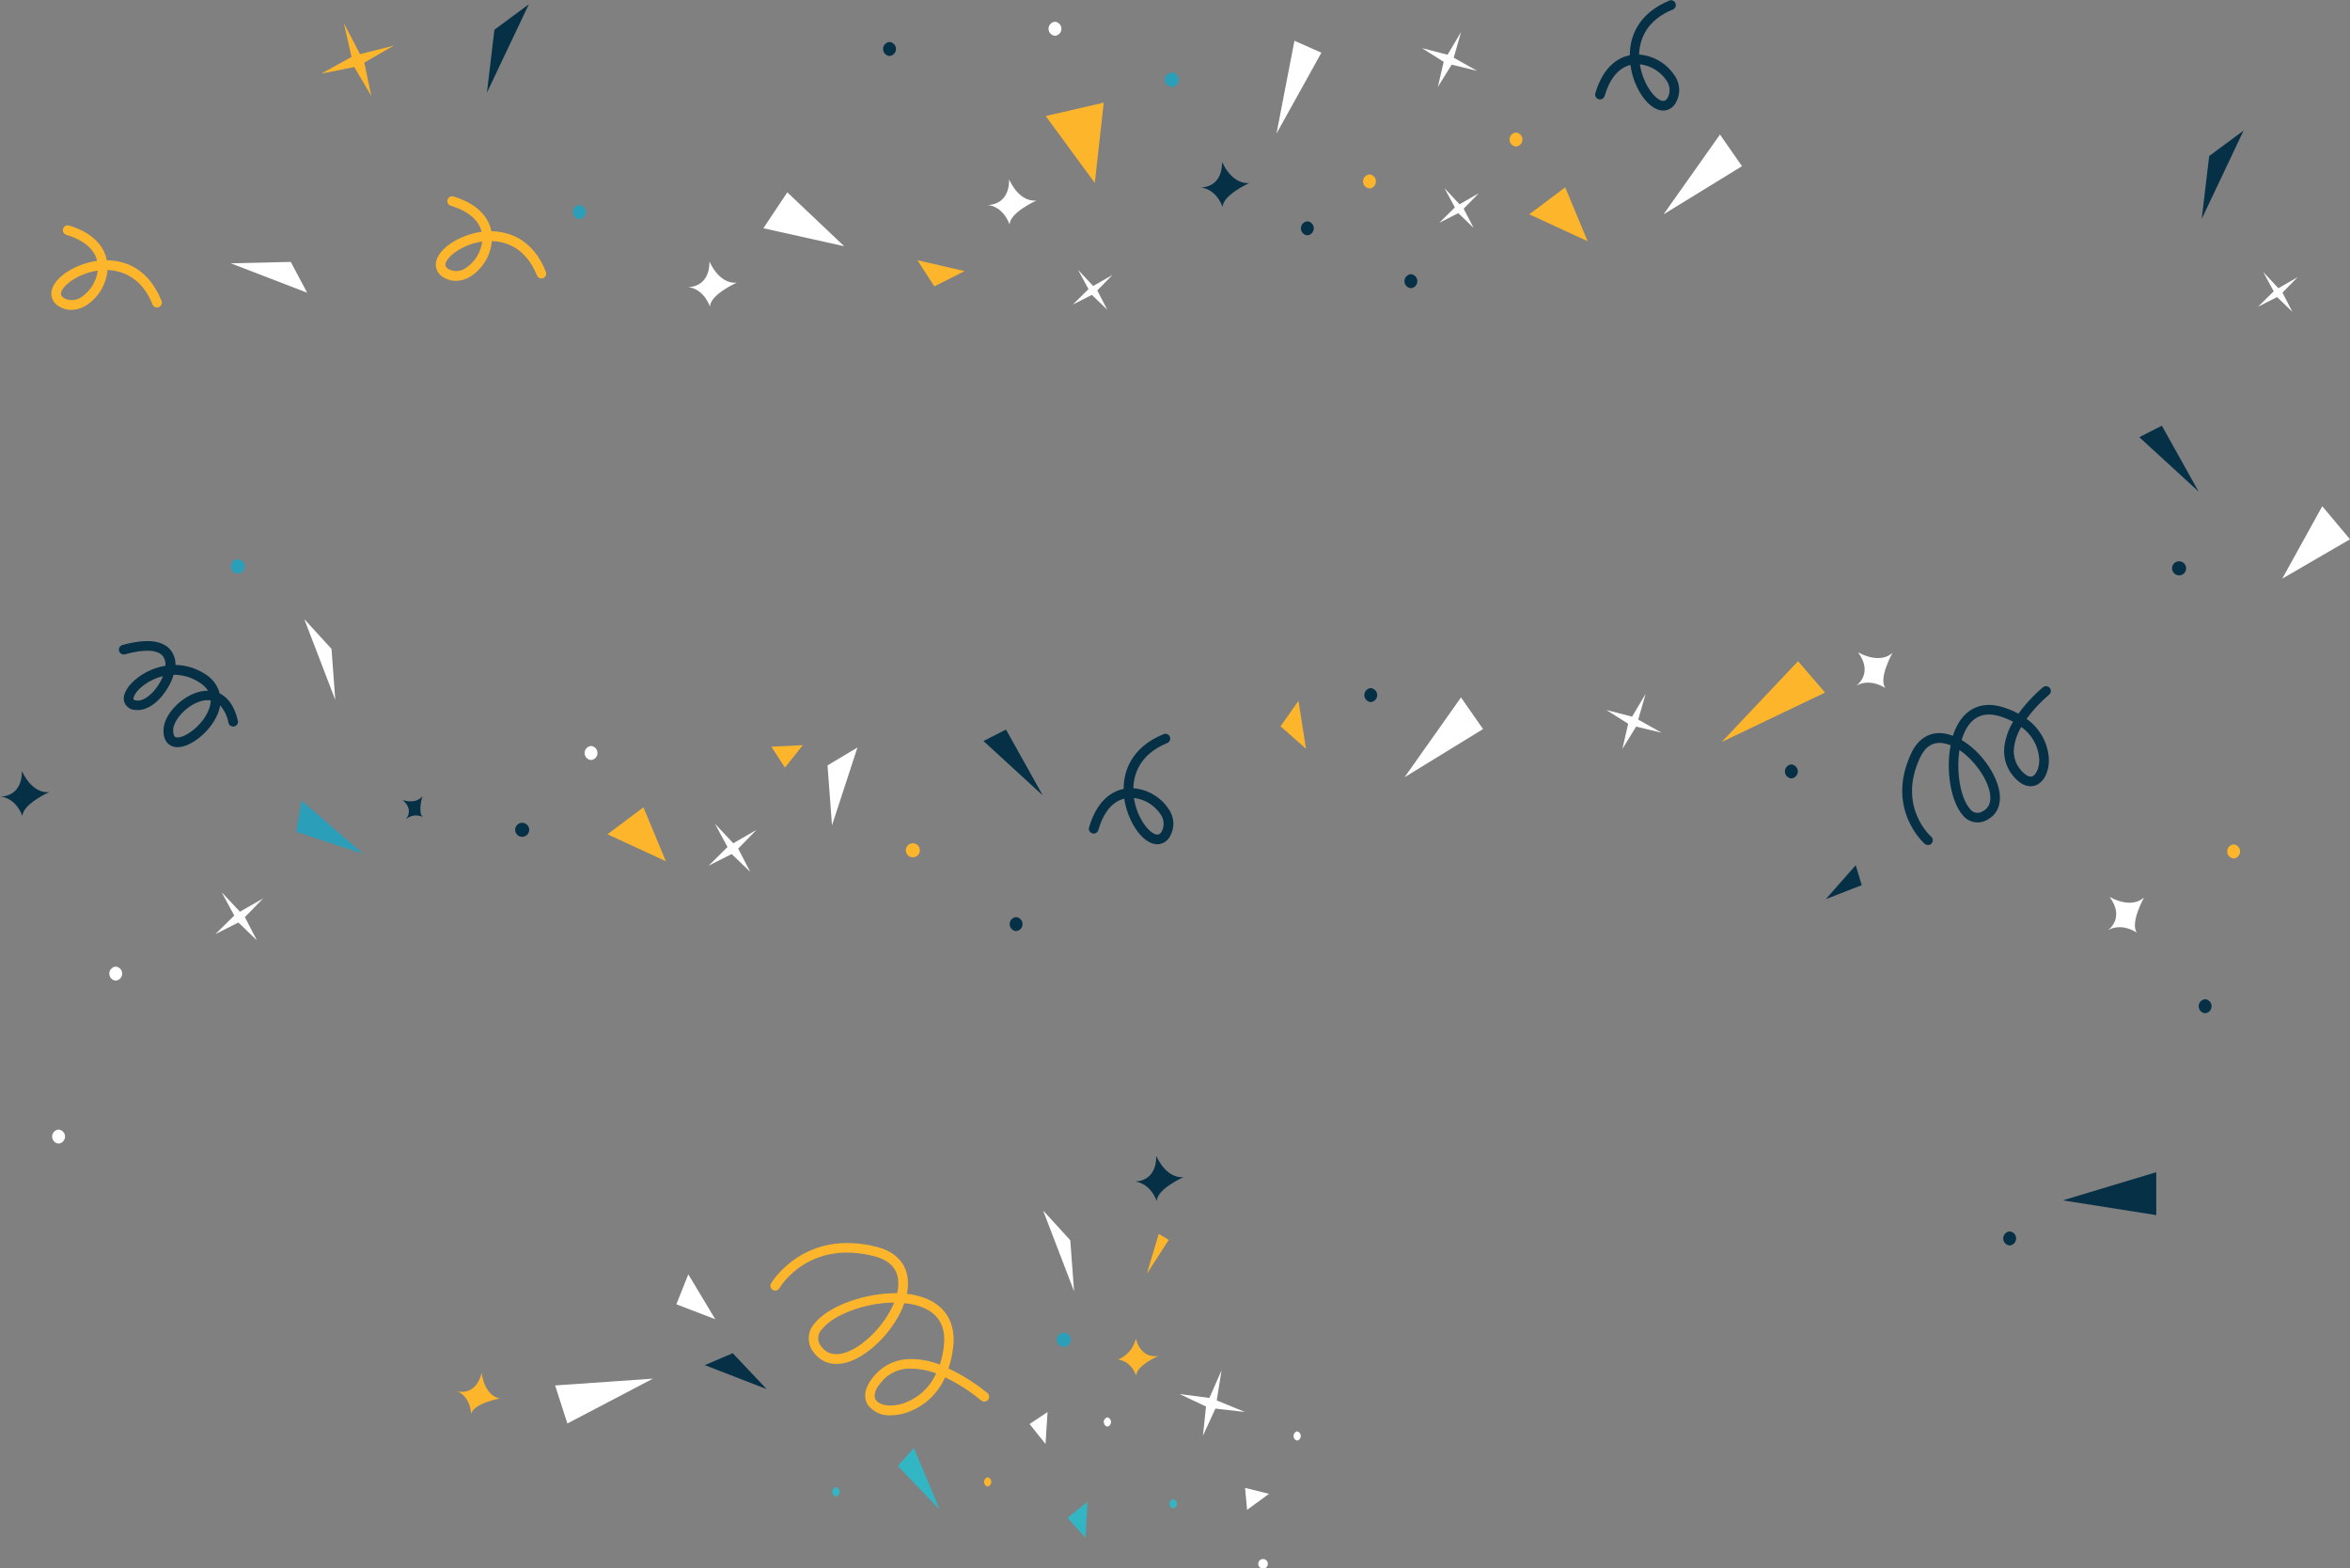 <svg width="472" height="315" viewBox="0 0 472 315" fill="none" xmlns="http://www.w3.org/2000/svg">
<rect x="0" y="0" width="472" height="315" fill="#808080" stroke="none"/>
<g clip-path="url(#clip0_2_24)">
<path d="M282.111 156.1L293.443 140.071L297.869 146.425L282.111 156.1Z" fill="white"/>
<path d="M334.121 43.052L345.462 27.022L349.879 33.376L334.121 43.052Z" fill="white"/>
<path d="M131.138 276.888L111.496 278.253L113.956 285.895L131.138 276.888Z" fill="white"/>
<path d="M414.315 241.081L433.085 235.424V244.044L414.315 241.081Z" fill="#063046"/>
<path d="M209.433 159.742L197.53 148.827L202.053 146.521L209.433 159.742Z" fill="#063046"/>
<path d="M441.588 98.724L429.685 87.808L434.208 85.493L441.588 98.724Z" fill="#063046"/>
<path d="M72.92 171.471L60.581 160.807L59.487 167.045L72.92 171.471Z" fill="#2B9EBA"/>
<path d="M366.712 180.585L372.726 173.767L373.927 177.776L366.712 180.585Z" fill="#063046"/>
<path d="M143.661 264.955L135.845 261.953L138.247 255.938L143.661 264.955Z" fill="white"/>
<path d="M166.208 153.728L172.223 150.125L167.109 165.757L166.208 153.728Z" fill="white"/>
<path d="M58.402 52.602L61.695 58.791L46.344 52.883L58.402 52.602Z" fill="white"/>
<path d="M122.015 167.558L129.23 162.144L133.743 172.972L122.015 167.558Z" fill="#FDB62C"/>
<path d="M307.157 43.042L314.373 37.628L318.877 48.447L307.157 43.042Z" fill="#FDB62C"/>
<path d="M345.811 149.02L361.143 132.787L366.557 139.102L345.811 149.02Z" fill="#FDB62C"/>
<path d="M179.002 284.249C178.105 284.321 177.203 284.166 176.38 283.799C175.558 283.432 174.841 282.864 174.295 282.147C173.734 281.246 173.133 279.328 175.38 276.568C176.184 275.542 177.192 274.693 178.341 274.076C179.489 273.459 180.754 273.088 182.053 272.984C184.346 272.849 186.641 273.22 188.775 274.069C189.187 272.812 189.46 271.512 189.588 270.195C189.985 266.466 188.552 263.909 185.346 262.592C184.158 262.125 182.909 261.835 181.637 261.73C179.816 266.931 174.857 272.006 170.576 273.478C167.545 274.505 164.968 273.788 163.312 271.454C162.692 270.616 162.386 269.588 162.446 268.547C162.506 267.506 162.929 266.52 163.642 265.759C166.373 262.321 173.753 259.638 180.203 259.725C180.376 258.992 180.45 258.24 180.426 257.488C180.32 254.834 178.692 253.091 175.583 252.296C162.412 248.935 156.755 258.359 156.523 258.757C156.389 258.967 156.179 259.118 155.936 259.178C155.693 259.237 155.437 259.2 155.221 259.075C155.005 258.95 154.845 258.747 154.775 258.507C154.706 258.267 154.732 258.009 154.847 257.788C154.906 257.672 161.433 246.688 176.068 250.417C179.99 251.386 182.228 253.904 182.363 257.41C182.391 258.226 182.322 259.042 182.16 259.841C183.488 259.994 184.79 260.319 186.034 260.81C190.014 262.437 191.952 265.846 191.467 270.408C191.308 271.918 190.983 273.405 190.499 274.844C193.304 276.159 195.934 277.822 198.324 279.793C198.52 279.96 198.641 280.198 198.66 280.454C198.68 280.71 198.598 280.964 198.431 281.159C198.264 281.354 198.026 281.475 197.77 281.495C197.514 281.515 197.261 281.432 197.065 281.266C194.851 279.429 192.421 277.868 189.83 276.617C189.035 278.429 187.837 280.036 186.326 281.315C184.816 282.594 183.033 283.512 181.114 283.997C180.421 284.154 179.713 284.239 179.002 284.249ZM183.051 274.873C182.76 274.873 182.47 274.873 182.189 274.873C181.144 274.955 180.127 275.256 179.206 275.757C178.285 276.257 177.48 276.946 176.843 277.779C176.203 278.554 175.235 280.026 175.874 281.101C176.513 282.176 178.557 282.573 180.717 282.069C182.325 281.647 183.817 280.866 185.082 279.786C186.346 278.706 187.35 277.355 188.019 275.832C186.432 275.224 184.75 274.9 183.051 274.873ZM179.554 261.614C173.83 261.614 167.438 264.016 165.123 266.931C164.675 267.365 164.4 267.948 164.35 268.57C164.3 269.192 164.479 269.811 164.852 270.311C166.005 271.929 167.7 272.365 169.908 271.619C173.54 270.389 177.811 266.001 179.593 261.614H179.554Z" fill="#FDB62C"/>
<path d="M387.206 169.699C386.975 169.699 386.752 169.616 386.576 169.466C386.489 169.398 378.654 162.522 383.835 151.364C385.24 148.323 387.603 146.889 390.489 147.306C391.089 147.396 391.677 147.552 392.242 147.771C392.548 146.778 392.985 145.83 393.54 144.952C395.477 141.96 398.528 140.914 402.15 141.989C403.279 142.322 404.37 142.773 405.404 143.335C406.845 141.346 408.527 139.544 410.412 137.969C410.613 137.836 410.856 137.783 411.095 137.82C411.333 137.856 411.549 137.981 411.7 138.169C411.852 138.356 411.928 138.594 411.913 138.835C411.899 139.075 411.795 139.302 411.622 139.47C409.905 140.918 408.364 142.563 407.032 144.371C408.33 145.28 409.406 146.469 410.183 147.851C410.959 149.232 411.415 150.771 411.516 152.352C411.622 154.909 410.547 157.059 408.92 157.708C408.077 158.037 406.373 158.241 404.455 155.974C403.744 155.167 403.209 154.221 402.884 153.195C402.559 152.169 402.451 151.087 402.567 150.018C402.79 148.222 403.394 146.495 404.339 144.952C403.457 144.493 402.532 144.12 401.579 143.839C398.78 143.006 396.62 143.732 395.157 145.998C394.65 146.815 394.258 147.698 393.995 148.623C397.869 150.899 401.085 155.529 401.608 159.161C401.985 161.795 400.998 163.8 398.828 164.808C398.044 165.185 397.154 165.279 396.308 165.074C395.462 164.869 394.713 164.378 394.189 163.684C391.864 161.021 390.789 154.832 391.787 149.689C391.29 149.481 390.77 149.335 390.237 149.253C388.232 148.962 386.663 149.95 385.617 152.207C381.056 162.047 387.787 167.965 387.864 168.023C388.015 168.152 388.122 168.324 388.172 168.515C388.222 168.707 388.212 168.909 388.143 169.095C388.075 169.28 387.951 169.441 387.789 169.554C387.626 169.667 387.433 169.728 387.235 169.728L387.206 169.699ZM393.559 150.638C392.881 155.045 393.753 160.236 395.622 162.386C395.864 162.78 396.246 163.069 396.692 163.192C397.138 163.316 397.613 163.267 398.024 163.054C399.409 162.415 399.961 161.234 399.7 159.451C399.283 156.546 396.62 152.71 393.559 150.638ZM405.985 146.008C405.196 147.29 404.691 148.727 404.504 150.221C404.414 151.033 404.496 151.854 404.744 152.632C404.993 153.409 405.403 154.126 405.947 154.735C406.78 155.703 407.613 156.149 408.223 155.907C408.833 155.664 409.666 154.338 409.588 152.439C409.502 151.167 409.134 149.93 408.511 148.818C407.888 147.706 407.025 146.746 405.985 146.008Z" fill="#063046"/>
<path d="M219.893 36.746L210.034 23.303L221.685 20.62L219.893 36.746Z" fill="#FDB62C"/>
<path d="M169.559 49.454L153.327 45.841L158.131 38.626L169.559 49.454Z" fill="white"/>
<path d="M458.392 116.216L466.431 101.668L472 108.312L458.392 116.216Z" fill="white"/>
<path d="M256.387 26.819L259.99 8.184L265.404 10.586L256.387 26.819Z" fill="white"/>
<path d="M232.446 169.563C232.184 169.56 231.923 169.525 231.671 169.457C228.998 168.769 226.412 164.614 225.811 160.401C223.438 160.982 221.656 163.122 220.62 166.628C220.595 166.761 220.542 166.887 220.465 166.999C220.388 167.11 220.289 167.204 220.174 167.274C220.059 167.345 219.93 167.391 219.796 167.408C219.662 167.426 219.525 167.416 219.396 167.378C219.266 167.34 219.146 167.275 219.043 167.187C218.939 167.1 218.856 166.992 218.797 166.871C218.738 166.749 218.705 166.616 218.7 166.481C218.696 166.346 218.719 166.211 218.77 166.086C220.436 160.42 223.671 158.851 225.685 158.444C225.685 155.151 227.002 150.163 233.763 147.422C233.996 147.344 234.251 147.357 234.475 147.46C234.7 147.563 234.876 147.748 234.969 147.976C235.061 148.205 235.063 148.46 234.974 148.69C234.885 148.92 234.712 149.108 234.489 149.214C228.862 151.5 227.709 155.558 227.632 158.309C229.039 158.42 230.403 158.847 231.622 159.558C232.841 160.269 233.884 161.245 234.673 162.415C235.275 163.227 235.621 164.199 235.667 165.208C235.714 166.218 235.459 167.218 234.935 168.081C234.686 168.524 234.325 168.894 233.888 169.155C233.451 169.415 232.954 169.555 232.446 169.563ZM227.748 160.265C228.32 164.139 230.654 167.2 232.155 167.578C232.494 167.674 232.901 167.674 233.307 167.035C233.614 166.478 233.752 165.844 233.705 165.21C233.659 164.575 233.43 163.968 233.046 163.461C232.442 162.585 231.66 161.847 230.75 161.296C229.84 160.745 228.823 160.394 227.768 160.265H227.748Z" fill="#063046"/>
<path d="M334.073 22.209C333.808 22.205 333.544 22.17 333.288 22.102C330.625 21.415 328.029 17.317 327.477 13.046C325.104 13.627 323.322 15.768 322.286 19.274C322.214 19.521 322.047 19.729 321.822 19.852C321.596 19.976 321.331 20.005 321.085 19.933C320.838 19.861 320.63 19.694 320.507 19.468C320.383 19.243 320.354 18.978 320.426 18.732C322.092 13.066 325.327 11.497 327.351 11.09C327.351 7.806 328.659 2.809 335.419 0.068C335.647 0.019 335.885 0.054 336.09 0.167C336.294 0.28 336.451 0.463 336.531 0.682C336.611 0.902 336.609 1.142 336.526 1.361C336.443 1.579 336.283 1.759 336.078 1.869C330.45 4.145 329.298 8.204 329.22 10.954C330.628 11.066 331.993 11.493 333.214 12.204C334.434 12.915 335.479 13.891 336.271 15.061C336.873 15.873 337.219 16.845 337.265 17.854C337.312 18.863 337.057 19.863 336.533 20.727C336.286 21.166 335.93 21.533 335.499 21.793C335.067 22.053 334.576 22.196 334.073 22.209ZM329.375 12.911C329.947 16.785 332.281 19.845 333.772 20.233C334.121 20.32 334.518 20.32 334.935 19.681C335.241 19.123 335.379 18.489 335.333 17.855C335.286 17.221 335.057 16.614 334.673 16.107C334.068 15.229 333.282 14.489 332.368 13.938C331.455 13.387 330.435 13.037 329.375 12.911Z" fill="#063046"/>
<path d="M91.525 56.408C90.62 56.41 89.733 56.144 88.978 55.643C88.425 55.322 87.993 54.827 87.749 54.235C87.506 53.643 87.465 52.987 87.632 52.369C88.339 49.706 92.475 47.139 96.736 46.558C96.165 44.185 94.034 42.383 90.538 41.318C90.293 41.244 90.087 41.076 89.966 40.851C89.844 40.626 89.816 40.362 89.889 40.117C89.925 39.995 89.986 39.881 90.066 39.782C90.147 39.683 90.247 39.601 90.359 39.541C90.472 39.481 90.595 39.443 90.722 39.431C90.849 39.418 90.977 39.431 91.099 39.468C96.755 41.173 98.296 44.417 98.693 46.442C101.976 46.5 106.954 47.817 109.647 54.597C109.694 54.715 109.717 54.842 109.715 54.969C109.714 55.096 109.687 55.222 109.636 55.339C109.586 55.456 109.513 55.562 109.422 55.651C109.33 55.739 109.223 55.809 109.104 55.856C108.986 55.903 108.859 55.927 108.732 55.925C108.605 55.923 108.479 55.896 108.362 55.846C108.245 55.795 108.139 55.723 108.051 55.631C107.962 55.54 107.892 55.432 107.845 55.314C105.569 49.686 101.559 48.495 98.789 48.427C98.668 49.833 98.231 51.194 97.512 52.407C96.793 53.621 95.809 54.658 94.634 55.44C93.712 56.052 92.633 56.388 91.525 56.408ZM96.852 48.514C92.978 49.057 89.898 51.42 89.501 52.863C89.414 53.202 89.404 53.609 90.044 54.025C90.598 54.337 91.232 54.48 91.867 54.437C92.501 54.394 93.11 54.167 93.618 53.783C94.501 53.187 95.247 52.408 95.805 51.499C96.363 50.59 96.72 49.572 96.852 48.514Z" fill="#FDB62C"/>
<path d="M14.305 62.239C13.403 62.241 12.521 61.978 11.768 61.483C11.21 61.163 10.775 60.667 10.53 60.073C10.284 59.479 10.243 58.82 10.412 58.2C11.119 55.536 15.254 52.97 19.516 52.389C18.944 50.016 16.823 48.214 13.317 47.158C13.071 47.084 12.864 46.914 12.742 46.688C12.62 46.46 12.594 46.194 12.668 45.948C12.743 45.701 12.912 45.494 13.139 45.373C13.366 45.251 13.632 45.224 13.879 45.299C19.535 47.013 21.075 50.258 21.472 52.282C24.756 52.282 29.743 53.648 32.436 60.428C32.483 60.546 32.507 60.672 32.505 60.8C32.503 60.927 32.476 61.053 32.426 61.169C32.375 61.286 32.303 61.392 32.211 61.481C32.12 61.57 32.012 61.64 31.893 61.687C31.775 61.734 31.649 61.757 31.521 61.755C31.394 61.754 31.268 61.727 31.151 61.676C31.035 61.626 30.929 61.553 30.84 61.462C30.751 61.37 30.681 61.263 30.634 61.144C28.387 55.498 24.339 54.364 21.588 54.219C21.471 55.63 21.035 56.996 20.316 58.215C19.597 59.434 18.611 60.475 17.433 61.261C16.504 61.875 15.419 62.214 14.305 62.239ZM19.632 54.345C15.758 54.887 12.678 57.251 12.281 58.694C12.194 59.042 12.184 59.44 12.823 59.856C13.378 60.165 14.011 60.308 14.645 60.266C15.278 60.225 15.887 60.002 16.397 59.624C17.281 59.025 18.027 58.244 18.585 57.334C19.143 56.423 19.5 55.404 19.632 54.345Z" fill="#FDB62C"/>
<path d="M153.985 278.989L147.167 271.774L141.559 274.176L153.985 278.989Z" fill="#063046"/>
<path d="M214.964 249.09L215.729 259.338L209.501 243.105L214.964 249.09Z" fill="white"/>
<path d="M66.586 130.327L67.341 140.565L61.114 124.342L66.586 130.327Z" fill="white"/>
<path d="M241.056 37.647C241.056 37.647 245.462 37.947 245.462 32.533C247.768 37.444 250.973 36.737 250.973 36.737C250.973 36.737 245.569 39.148 245.569 41.58C244.068 37.647 241.056 37.647 241.056 37.647Z" fill="#063046"/>
<path d="M224.504 273.062C225.409 272.72 226.214 272.157 226.847 271.425C227.479 270.692 227.919 269.814 228.126 268.868C229.327 273.188 232.659 272.326 232.659 272.326C232.659 272.326 228.213 274.263 228.213 276.278C226.973 273.062 224.504 273.062 224.504 273.062Z" fill="#FDB62C"/>
<path d="M227.826 237.294C227.826 237.294 232.242 237.594 232.242 232.18C234.547 237.09 237.753 236.393 237.753 236.393C237.753 236.393 232.339 238.795 232.339 241.236C230.838 237.294 227.826 237.294 227.826 237.294Z" fill="#063046"/>
<path d="M0 159.975C0 159.975 4.407 160.275 4.407 154.87C6.712 159.781 9.918 159.074 9.918 159.074C9.918 159.074 4.513 161.486 4.513 163.917C3.002 159.975 0 159.975 0 159.975Z" fill="#063046"/>
<path d="M138.092 57.657C138.092 57.657 142.499 57.958 142.499 52.544C144.804 57.454 148.01 56.757 148.01 56.757C148.01 56.757 142.605 59.159 142.605 61.599C141.104 57.657 138.092 57.657 138.092 57.657Z" fill="white"/>
<path d="M198.286 41.163C198.286 41.163 202.693 41.463 202.693 36.059C204.998 40.969 208.203 40.262 208.203 40.262C208.203 40.262 202.789 42.674 202.789 45.105C201.288 41.163 198.286 41.163 198.286 41.163Z" fill="white"/>
<path d="M81.472 164.575C81.472 164.575 83.283 162.735 80.881 160.701C83.932 161.553 84.843 159.858 84.843 159.858C84.843 159.858 83.874 163.181 84.92 164.091C84.363 163.817 83.736 163.717 83.122 163.803C82.507 163.889 81.932 164.158 81.472 164.575Z" fill="#063046"/>
<path d="M91.71 279.387C91.71 279.387 95.419 280.675 96.736 275.793C97.53 280.752 100.455 280.859 100.455 280.859C100.455 280.859 95.216 281.779 94.644 283.948C94.295 280.074 91.71 279.387 91.71 279.387Z" fill="#FDB62C"/>
<path d="M372.717 137.795C372.717 137.795 376.436 135.403 373.191 131.015C377.976 133.572 380.126 131.083 380.126 131.083C380.126 131.083 377.22 136.255 378.673 138.182C375.128 136.003 372.717 137.795 372.717 137.795Z" fill="white"/>
<path d="M423.245 186.929C423.245 186.929 426.964 184.527 423.719 180.149C428.504 182.706 430.654 180.217 430.654 180.217C430.654 180.217 427.748 185.389 429.201 187.317C425.637 185.089 423.245 186.929 423.245 186.929Z" fill="white"/>
<path d="M213.656 267.677C213.281 267.677 212.922 267.826 212.656 268.091C212.391 268.356 212.242 268.716 212.242 269.091C212.242 269.466 212.391 269.826 212.656 270.091C212.922 270.356 213.281 270.505 213.656 270.505C214.031 270.505 214.391 270.356 214.656 270.091C214.921 269.826 215.07 269.466 215.07 269.091C215.07 268.716 214.921 268.356 214.656 268.091C214.391 267.826 214.031 267.677 213.656 267.677Z" fill="#2B9EBA"/>
<path d="M359.797 153.524C359.443 153.553 359.113 153.715 358.873 153.976C358.633 154.237 358.5 154.578 358.5 154.933C358.5 155.288 358.633 155.63 358.873 155.891C359.113 156.152 359.443 156.313 359.797 156.343C360.15 156.313 360.48 156.152 360.72 155.891C360.96 155.63 361.094 155.288 361.094 154.933C361.094 154.578 360.96 154.237 360.72 153.976C360.48 153.715 360.15 153.553 359.797 153.524Z" fill="#063046"/>
<path d="M403.642 247.318C403.288 247.347 402.958 247.509 402.718 247.77C402.478 248.031 402.344 248.372 402.344 248.727C402.344 249.082 402.478 249.424 402.718 249.685C402.958 249.946 403.288 250.107 403.642 250.136C403.995 250.107 404.325 249.946 404.565 249.685C404.805 249.424 404.939 249.082 404.939 248.727C404.939 248.372 404.805 248.031 404.565 247.77C404.325 247.509 403.995 247.347 403.642 247.318Z" fill="#063046"/>
<path d="M283.38 55.062C283.027 55.091 282.697 55.252 282.457 55.513C282.216 55.774 282.083 56.116 282.083 56.471C282.083 56.826 282.216 57.168 282.457 57.429C282.697 57.69 283.027 57.851 283.38 57.88C283.734 57.851 284.063 57.69 284.304 57.429C284.544 57.168 284.677 56.826 284.677 56.471C284.677 56.116 284.544 55.774 284.304 55.513C284.063 55.252 283.734 55.091 283.38 55.062Z" fill="#063046"/>
<path d="M118.712 149.824C118.358 149.854 118.029 150.015 117.788 150.276C117.548 150.537 117.415 150.879 117.415 151.233C117.415 151.588 117.548 151.93 117.788 152.191C118.029 152.452 118.358 152.613 118.712 152.643C119.065 152.613 119.395 152.452 119.635 152.191C119.876 151.93 120.009 151.588 120.009 151.233C120.009 150.879 119.876 150.537 119.635 150.276C119.395 150.015 119.065 149.854 118.712 149.824Z" fill="white"/>
<path d="M304.484 26.616C304.131 26.645 303.801 26.806 303.561 27.067C303.32 27.328 303.187 27.67 303.187 28.025C303.187 28.38 303.32 28.721 303.561 28.983C303.801 29.244 304.131 29.405 304.484 29.434C304.838 29.405 305.167 29.244 305.408 28.983C305.648 28.721 305.781 28.38 305.781 28.025C305.781 27.67 305.648 27.328 305.408 27.067C305.167 26.806 304.838 26.645 304.484 26.616Z" fill="#FDB62C"/>
<path d="M275.061 35.032C274.707 35.062 274.377 35.223 274.137 35.484C273.897 35.745 273.763 36.087 273.763 36.441C273.763 36.796 273.897 37.138 274.137 37.399C274.377 37.66 274.707 37.821 275.061 37.851C275.414 37.821 275.744 37.66 275.984 37.399C276.224 37.138 276.358 36.796 276.358 36.441C276.358 36.087 276.224 35.745 275.984 35.484C275.744 35.223 275.414 35.062 275.061 35.032Z" fill="#FDB62C"/>
<path d="M116.358 41.173C116.005 41.202 115.675 41.363 115.435 41.624C115.195 41.886 115.061 42.227 115.061 42.582C115.061 42.937 115.195 43.279 115.435 43.54C115.675 43.801 116.005 43.962 116.358 43.991C116.712 43.962 117.042 43.801 117.282 43.54C117.522 43.279 117.656 42.937 117.656 42.582C117.656 42.227 117.522 41.886 117.282 41.624C117.042 41.363 116.712 41.202 116.358 41.173Z" fill="#2B9EBA"/>
<path d="M47.768 112.351C47.392 112.351 47.033 112.5 46.768 112.765C46.502 113.031 46.353 113.39 46.353 113.765C46.353 114.14 46.502 114.5 46.768 114.765C47.033 115.03 47.392 115.179 47.768 115.179C48.143 115.179 48.502 115.03 48.767 114.765C49.033 114.5 49.182 114.14 49.182 113.765C49.182 113.39 49.033 113.031 48.767 112.765C48.502 112.5 48.143 112.351 47.768 112.351Z" fill="#2B9EBA"/>
<path d="M178.663 8.426C178.31 8.456 177.98 8.617 177.74 8.878C177.5 9.139 177.366 9.481 177.366 9.835C177.366 10.19 177.5 10.532 177.74 10.793C177.98 11.054 178.31 11.215 178.663 11.245C179.017 11.215 179.347 11.054 179.587 10.793C179.827 10.532 179.961 10.19 179.961 9.835C179.961 9.481 179.827 9.139 179.587 8.878C179.347 8.617 179.017 8.456 178.663 8.426Z" fill="#063046"/>
<path d="M211.893 4.368C211.54 4.397 211.21 4.559 210.97 4.82C210.73 5.081 210.596 5.422 210.596 5.777C210.596 6.132 210.73 6.474 210.97 6.735C211.21 6.996 211.54 7.157 211.893 7.187C212.247 7.157 212.577 6.996 212.817 6.735C213.057 6.474 213.191 6.132 213.191 5.777C213.191 5.422 213.057 5.081 212.817 4.82C212.577 4.559 212.247 4.397 211.893 4.368Z" fill="white"/>
<path d="M235.351 14.586C234.974 14.586 234.611 14.736 234.344 15.003C234.077 15.27 233.927 15.632 233.927 16.01C233.927 16.387 234.077 16.75 234.344 17.017C234.611 17.284 234.974 17.434 235.351 17.434C235.729 17.434 236.091 17.284 236.358 17.017C236.625 16.75 236.775 16.387 236.775 16.01C236.775 15.632 236.625 15.27 236.358 15.003C236.091 14.736 235.729 14.586 235.351 14.586Z" fill="#2B9EBA"/>
<path d="M204.087 184.188C203.734 184.218 203.404 184.379 203.164 184.64C202.923 184.901 202.79 185.243 202.79 185.597C202.79 185.952 202.923 186.294 203.164 186.555C203.404 186.816 203.734 186.977 204.087 187.007C204.441 186.977 204.77 186.816 205.011 186.555C205.251 186.294 205.384 185.952 205.384 185.597C205.384 185.243 205.251 184.901 205.011 184.64C204.77 184.379 204.441 184.218 204.087 184.188Z" fill="#063046"/>
<path d="M262.586 44.447C262.232 44.476 261.903 44.637 261.662 44.898C261.422 45.159 261.289 45.501 261.289 45.856C261.289 46.211 261.422 46.552 261.662 46.813C261.903 47.075 262.232 47.236 262.586 47.265C262.939 47.236 263.269 47.075 263.509 46.813C263.75 46.552 263.883 46.211 263.883 45.856C263.883 45.501 263.75 45.159 263.509 44.898C263.269 44.637 262.939 44.476 262.586 44.447Z" fill="#063046"/>
<path d="M442.906 200.682C442.552 200.712 442.222 200.873 441.982 201.134C441.742 201.395 441.608 201.737 441.608 202.092C441.608 202.447 441.742 202.788 441.982 203.049C442.222 203.31 442.552 203.472 442.906 203.501C443.259 203.472 443.589 203.31 443.829 203.049C444.069 202.788 444.203 202.447 444.203 202.092C444.203 201.737 444.069 201.395 443.829 201.134C443.589 200.873 443.259 200.712 442.906 200.682Z" fill="#063046"/>
<path d="M23.244 194.135C22.891 194.164 22.561 194.326 22.321 194.587C22.081 194.848 21.947 195.19 21.947 195.544C21.947 195.899 22.081 196.241 22.321 196.502C22.561 196.763 22.891 196.924 23.244 196.954C23.598 196.924 23.928 196.763 24.168 196.502C24.408 196.241 24.542 195.899 24.542 195.544C24.542 195.19 24.408 194.848 24.168 194.587C23.928 194.326 23.598 194.164 23.244 194.135Z" fill="white"/>
<path d="M183.341 169.36C182.966 169.36 182.607 169.509 182.342 169.774C182.076 170.039 181.927 170.399 181.927 170.774C181.927 171.149 182.076 171.509 182.342 171.774C182.607 172.039 182.966 172.188 183.341 172.188C183.716 172.188 184.076 172.039 184.341 171.774C184.606 171.509 184.755 171.149 184.755 170.774C184.755 170.399 184.606 170.039 184.341 169.774C184.076 169.509 183.716 169.36 183.341 169.36Z" fill="#FDB62C"/>
<path d="M275.322 138.192C274.968 138.221 274.639 138.383 274.399 138.644C274.158 138.905 274.025 139.246 274.025 139.601C274.025 139.956 274.158 140.298 274.399 140.559C274.639 140.82 274.968 140.981 275.322 141.01C275.676 140.981 276.005 140.82 276.245 140.559C276.486 140.298 276.619 139.956 276.619 139.601C276.619 139.246 276.486 138.905 276.245 138.644C276.005 138.383 275.676 138.221 275.322 138.192Z" fill="#063046"/>
<path d="M437.676 112.729C437.3 112.729 436.941 112.878 436.676 113.143C436.41 113.408 436.261 113.768 436.261 114.143C436.261 114.518 436.41 114.878 436.676 115.143C436.941 115.408 437.3 115.557 437.676 115.557C438.051 115.557 438.41 115.408 438.675 115.143C438.941 114.878 439.09 114.518 439.09 114.143C439.09 113.768 438.941 113.408 438.675 113.143C438.41 112.878 438.051 112.729 437.676 112.729Z" fill="#063046"/>
<path d="M104.881 165.243C104.506 165.243 104.147 165.392 103.881 165.658C103.616 165.923 103.467 166.282 103.467 166.657C103.467 167.033 103.616 167.392 103.881 167.657C104.147 167.923 104.506 168.072 104.881 168.072C105.256 168.072 105.616 167.923 105.881 167.657C106.146 167.392 106.295 167.033 106.295 166.657C106.295 166.282 106.146 165.923 105.881 165.658C105.616 165.392 105.256 165.243 104.881 165.243Z" fill="#063046"/>
<path d="M448.63 169.592C448.276 169.622 447.946 169.783 447.706 170.044C447.466 170.305 447.332 170.647 447.332 171.002C447.332 171.356 447.466 171.698 447.706 171.959C447.946 172.22 448.276 172.381 448.63 172.411C448.983 172.381 449.313 172.22 449.553 171.959C449.793 171.698 449.927 171.356 449.927 171.002C449.927 170.647 449.793 170.305 449.553 170.044C449.313 169.783 448.983 169.622 448.63 169.592Z" fill="#FDB62C"/>
<path d="M11.768 226.862C11.414 226.892 11.084 227.053 10.844 227.314C10.604 227.575 10.47 227.917 10.47 228.272C10.47 228.626 10.604 228.968 10.844 229.229C11.084 229.49 11.414 229.651 11.768 229.681C12.121 229.651 12.451 229.49 12.691 229.229C12.931 228.968 13.065 228.626 13.065 228.272C13.065 227.917 12.931 227.575 12.691 227.314C12.451 227.053 12.121 226.892 11.768 226.862Z" fill="white"/>
<path d="M230.334 255.841L232.736 247.822L234.741 249.023L230.334 255.841Z" fill="#FDB62C"/>
<path d="M35.642 150.066C35.41 150.066 35.18 150.04 34.954 149.989C34.286 149.844 32.726 149.195 32.843 146.492C32.998 143.073 37.269 139.083 41.153 138.744C41.365 138.729 41.579 138.729 41.792 138.744C41.357 138.07 40.774 137.503 40.087 137.088C38.542 136.057 36.724 135.51 34.867 135.519C34.631 136.315 34.306 137.082 33.898 137.805C32.484 140.381 29.898 142.87 27.283 142.589C26.761 142.602 26.249 142.445 25.824 142.141C25.399 141.837 25.085 141.403 24.93 140.904C24.542 139.48 25.675 137.543 27.835 135.974C29.43 134.811 31.274 134.035 33.22 133.708C33.298 133.022 33.118 132.332 32.717 131.771C31.69 130.473 28.988 130.337 25.104 131.412C24.856 131.48 24.591 131.447 24.368 131.32C24.145 131.193 23.981 130.982 23.913 130.734C23.845 130.486 23.878 130.222 24.005 129.998C24.132 129.775 24.343 129.611 24.591 129.543C29.433 128.216 32.649 128.574 34.276 130.57C34.936 131.417 35.279 132.469 35.245 133.543C37.371 133.581 39.444 134.222 41.22 135.393C42.655 136.258 43.697 137.647 44.126 139.267C45.55 139.964 47.031 141.504 47.777 144.73C47.836 144.98 47.793 145.244 47.658 145.463C47.523 145.682 47.306 145.838 47.056 145.897C46.805 145.956 46.541 145.913 46.323 145.778C46.104 145.642 45.948 145.426 45.889 145.175C45.66 143.876 45.081 142.663 44.213 141.669C44.117 142.293 43.942 142.902 43.69 143.48C42.179 146.996 38.344 150.066 35.642 150.066ZM41.734 140.633H41.327C38.199 140.923 34.877 144.323 34.78 146.56C34.78 147.471 34.944 147.984 35.38 148.081C36.843 148.42 40.523 145.921 41.869 142.696C42.154 142.055 42.309 141.363 42.324 140.662C42.129 140.637 41.931 140.628 41.734 140.633ZM32.736 135.79C31.382 136.122 30.106 136.714 28.978 137.533C27.244 138.802 26.712 140.023 26.818 140.439C26.818 140.555 27.128 140.662 27.506 140.701C28.939 140.856 30.954 139.219 32.223 136.904C32.419 136.545 32.59 136.172 32.736 135.79Z" fill="#063046"/>
<path d="M72.31 10.877L79.099 9.153L73.172 12.572L74.576 19.274L71.157 13.463L64.552 14.79L70.605 11.429L69.075 4.668L72.31 10.877Z" fill="#FDB62C"/>
<path d="M244.387 281.266L250.053 283.58L244.116 282.902L241.617 288.336L242.228 282.486L236.901 279.977L242.906 280.762L245.346 275.222L244.387 281.266Z" fill="white"/>
<path d="M48.194 183.113L52.862 180.43L49.182 184.198L51.603 188.866L47.874 185.273L43.254 187.617L47.051 183.878L44.513 179.191L48.194 183.113Z" fill="white"/>
<path d="M147.274 169.36L151.942 166.677L148.261 170.435L150.683 175.103L146.954 171.52L142.334 173.863L146.121 170.115L143.593 165.437L147.274 169.36Z" fill="white"/>
<path d="M219.564 57.444L223.429 55.226L220.387 58.335L222.383 62.19L219.303 59.227L215.487 61.164L218.625 58.064L216.523 54.19L219.564 57.444Z" fill="white"/>
<path d="M293.162 41.028L297.017 38.81L293.976 41.919L295.981 45.773L292.901 42.81L289.085 44.747L292.213 41.657L290.121 37.783L293.162 41.028Z" fill="white"/>
<path d="M457.617 57.89L461.482 55.662L458.441 58.771L460.436 62.636L457.356 59.662L453.54 61.599L456.678 58.51L454.576 54.636L457.617 57.89Z" fill="white"/>
<path d="M329.036 144.526L333.734 147.161L328.62 145.931L325.86 150.405L327.022 145.359L322.644 142.599L327.806 143.935L330.528 139.354L329.036 144.526Z" fill="white"/>
<path d="M291.981 11.593L296.678 14.228L291.564 12.988L288.794 17.463L289.966 12.417L285.588 9.656L290.741 10.993L293.462 6.421L291.981 11.593Z" fill="white"/>
<path d="M222.421 284.655C222.212 284.708 222.026 284.829 221.893 284.999C221.76 285.169 221.688 285.379 221.688 285.595C221.688 285.811 221.76 286.02 221.893 286.191C222.026 286.361 222.212 286.482 222.421 286.534C222.631 286.482 222.817 286.361 222.949 286.191C223.082 286.02 223.154 285.811 223.154 285.595C223.154 285.379 223.082 285.169 222.949 284.999C222.817 284.829 222.631 284.708 222.421 284.655Z" fill="white"/>
<path d="M235.651 301.092C235.442 301.144 235.256 301.265 235.123 301.435C234.99 301.605 234.918 301.815 234.918 302.031C234.918 302.247 234.99 302.457 235.123 302.627C235.256 302.797 235.442 302.918 235.651 302.971C235.861 302.918 236.047 302.797 236.179 302.627C236.312 302.457 236.384 302.247 236.384 302.031C236.384 301.815 236.312 301.605 236.179 301.435C236.047 301.265 235.861 301.144 235.651 301.092Z" fill="#33B6C4"/>
<path d="M260.533 287.464C260.323 287.517 260.137 287.638 260.005 287.808C259.872 287.978 259.8 288.188 259.8 288.404C259.8 288.62 259.872 288.829 260.005 288.999C260.137 289.17 260.323 289.291 260.533 289.343C260.742 289.291 260.928 289.17 261.061 288.999C261.194 288.829 261.266 288.62 261.266 288.404C261.266 288.188 261.194 287.978 261.061 287.808C260.928 287.638 260.742 287.517 260.533 287.464Z" fill="white"/>
<path d="M198.373 296.685C198.163 296.737 197.978 296.858 197.845 297.028C197.712 297.199 197.64 297.408 197.64 297.624C197.64 297.84 197.712 298.05 197.845 298.22C197.978 298.39 198.163 298.511 198.373 298.564C198.582 298.511 198.768 298.39 198.901 298.22C199.034 298.05 199.106 297.84 199.106 297.624C199.106 297.408 199.034 297.199 198.901 297.028C198.768 296.858 198.582 296.737 198.373 296.685Z" fill="#FDB62C"/>
<path d="M253.685 313.111C253.428 313.111 253.182 313.213 253 313.395C252.819 313.577 252.717 313.823 252.717 314.08C252.717 314.337 252.819 314.583 253 314.765C253.182 314.946 253.428 315.048 253.685 315.048C253.942 315.048 254.188 314.946 254.37 314.765C254.552 314.583 254.654 314.337 254.654 314.08C254.654 313.823 254.552 313.577 254.37 313.395C254.188 313.213 253.942 313.111 253.685 313.111Z" fill="white"/>
<path d="M167.913 298.69C167.703 298.742 167.518 298.863 167.385 299.033C167.252 299.204 167.18 299.413 167.18 299.629C167.18 299.845 167.252 300.055 167.385 300.225C167.518 300.395 167.703 300.516 167.913 300.569C168.122 300.516 168.308 300.395 168.441 300.225C168.574 300.055 168.646 299.845 168.646 299.629C168.646 299.413 168.574 299.204 168.441 299.033C168.308 298.863 168.122 298.742 167.913 298.69Z" fill="#33B6C4"/>
<path d="M214.402 304.84L218.015 308.85L218.412 301.634L214.402 304.84Z" fill="#33B6C4"/>
<path d="M180.339 294.418L188.755 303.232L183.545 290.806L180.339 294.418Z" fill="#33B6C4"/>
<path d="M206.789 286.002L210.402 283.6L209.995 290.011L206.789 286.002Z" fill="white"/>
<path d="M250.073 298.825L254.886 300.026L250.479 303.232L250.073 298.825Z" fill="white"/>
<path d="M154.935 149.96L161.249 149.66L157.646 154.173L154.935 149.96Z" fill="#FDB62C"/>
<path d="M99.303 5.976L97.802 18.596L106.218 0.862L99.303 5.976Z" fill="#063046"/>
<path d="M443.719 31.332L442.218 43.962L450.634 26.218L443.719 31.332Z" fill="#063046"/>
<path d="M257.201 145.873L262.305 150.376L260.804 140.759L257.201 145.873Z" fill="#FDB62C"/>
<path d="M187.661 57.512L193.753 54.452L184.261 52.263L187.661 57.512Z" fill="#FDB62C"/>
</g>
<defs>
<clipPath id="clip0_2_24">
<rect width="472" height="315" fill="white"/>
</clipPath>
</defs>
</svg>
